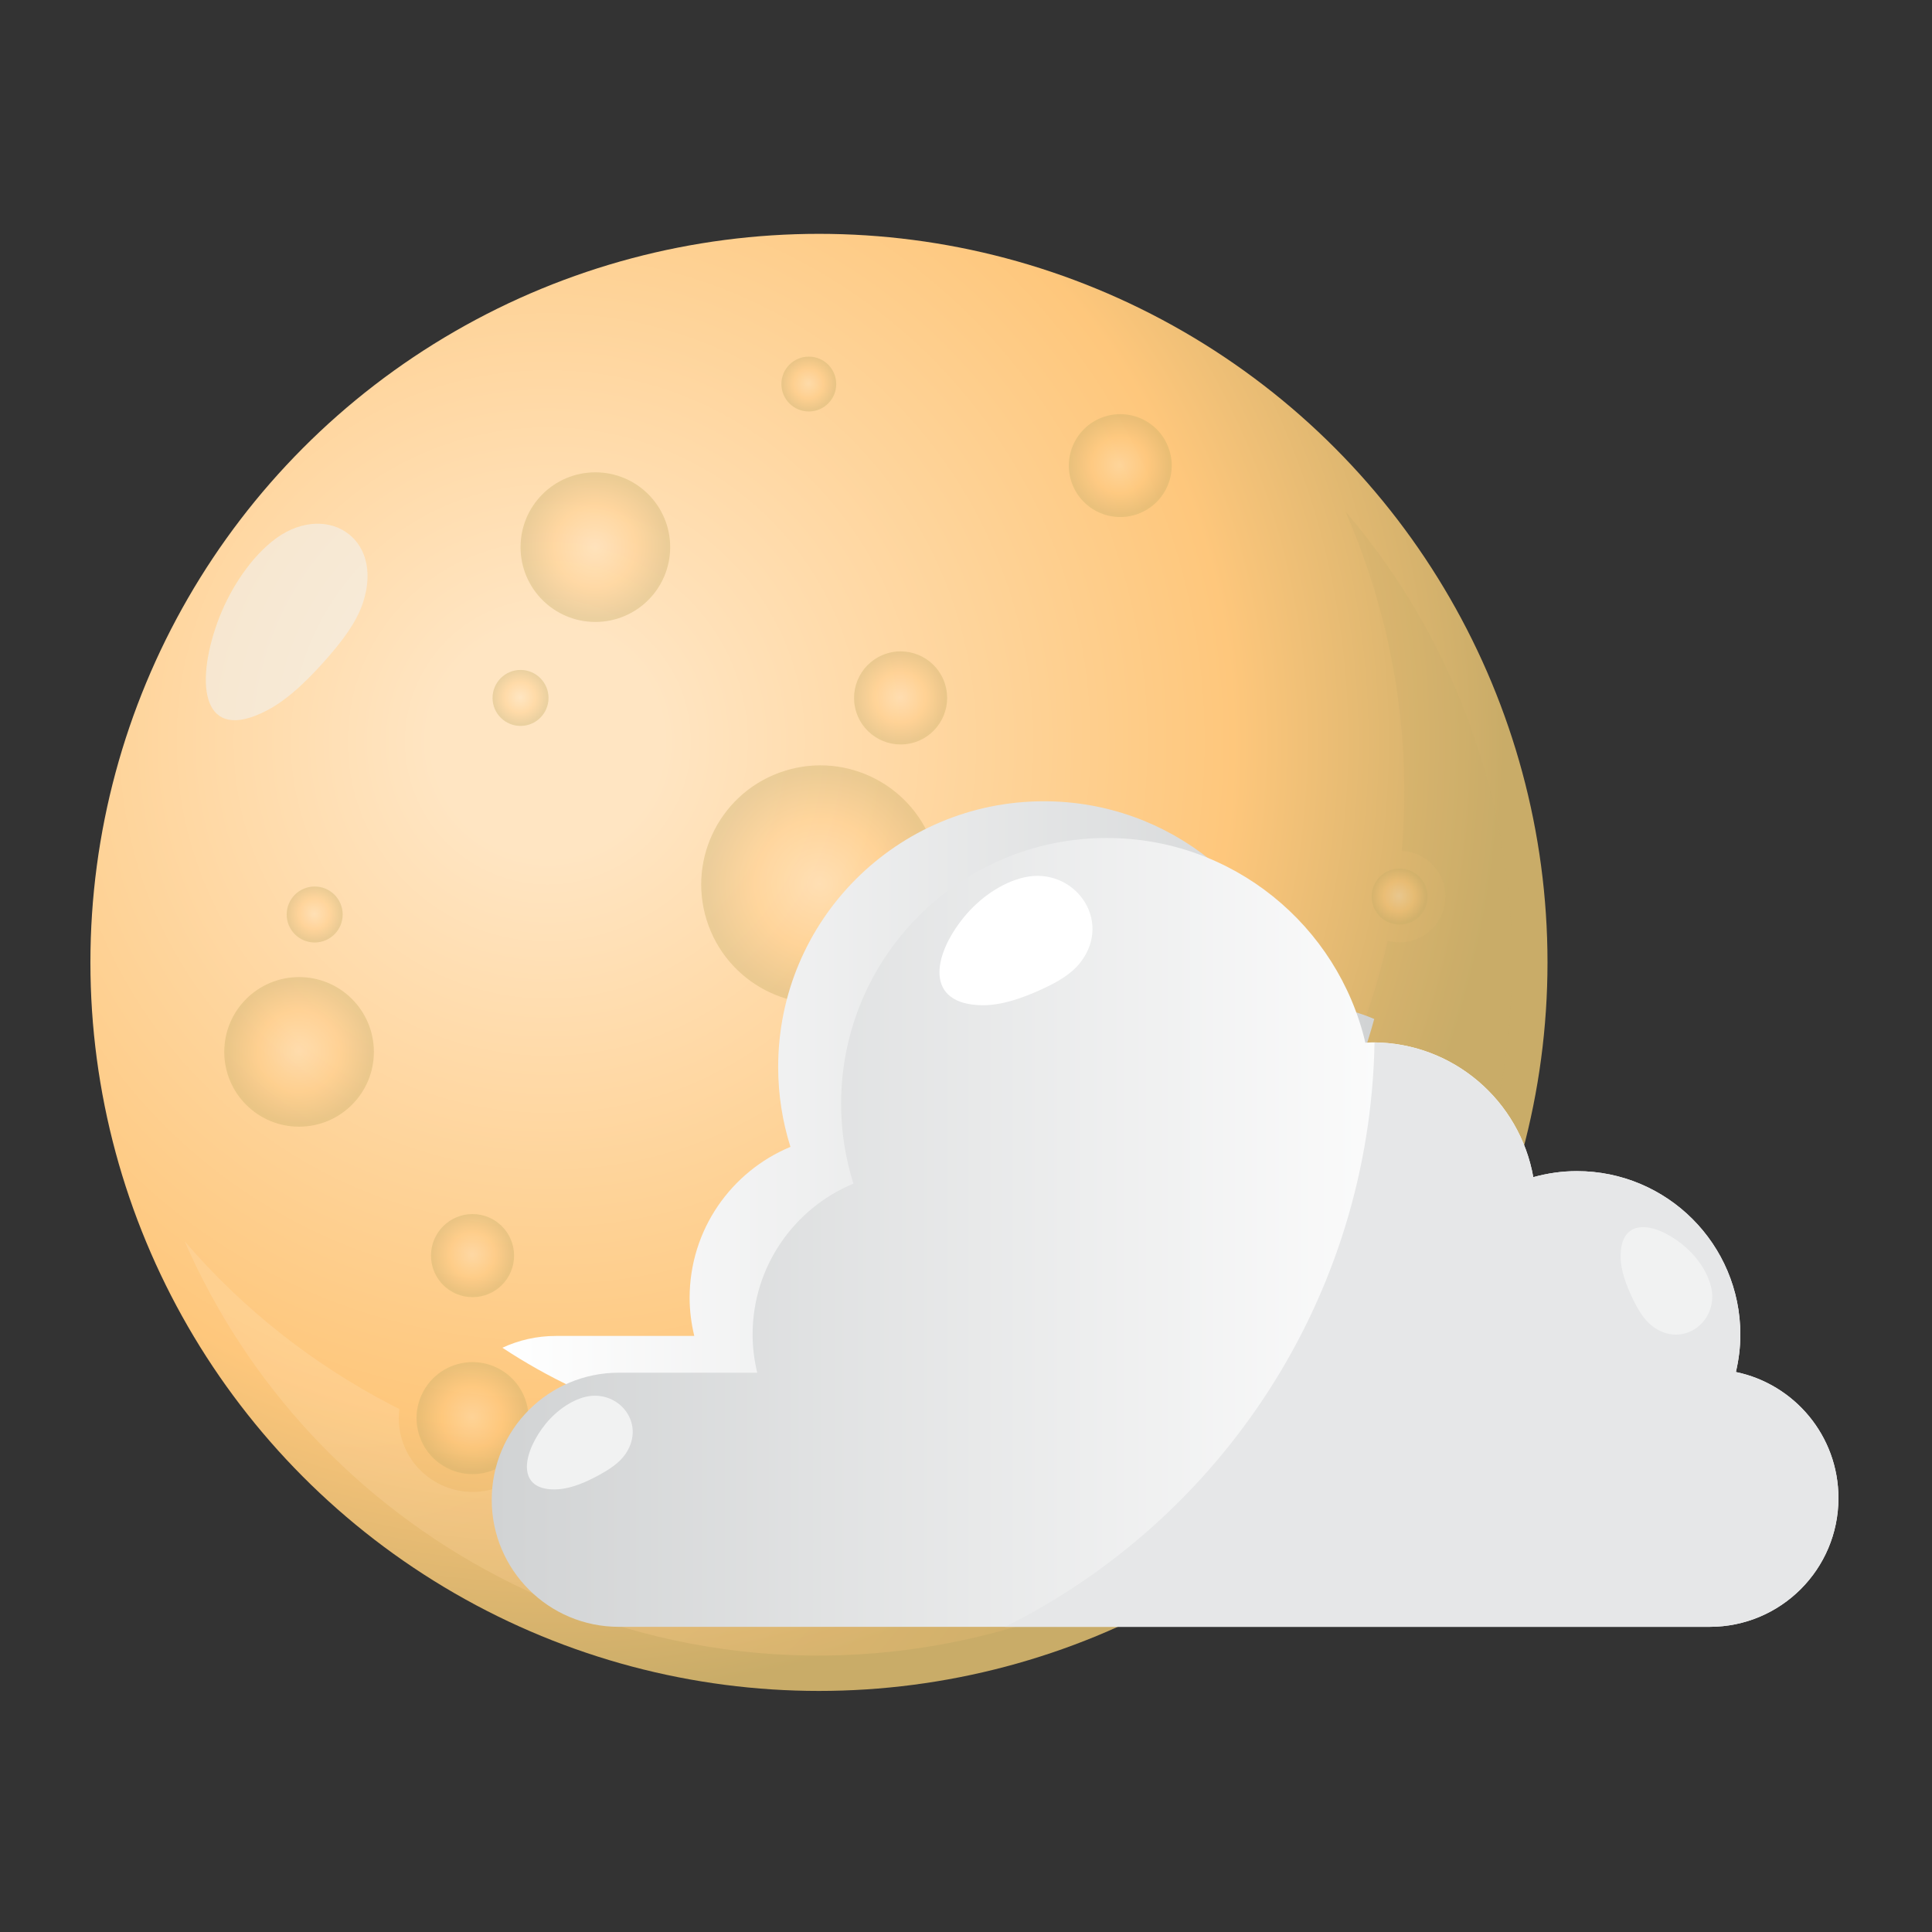 <?xml version="1.0" encoding="utf-8"?>
<!-- Generator: Adobe Illustrator 16.0.0, SVG Export Plug-In . SVG Version: 6.00 Build 0)  -->
<!DOCTYPE svg PUBLIC "-//W3C//DTD SVG 1.1//EN" "http://www.w3.org/Graphics/SVG/1.1/DTD/svg11.dtd">
<svg version="1.1" id="Layer_1" xmlns="http://www.w3.org/2000/svg" xmlns:xlink="http://www.w3.org/1999/xlink" x="0px" y="0px"
	 width="200px" height="200px" viewBox="0 0 200 200" enable-background="new 0 0 200 200" xml:space="preserve">
<rect x="0" y="0" width="200" height="200" fill="#333333" stroke="none"/>
<g id="XMLID_1164_">
	<g id="XMLID_7_">
		
			<radialGradient id="XMLID_28_" cx="17.652" cy="332.846" r="103.862" gradientTransform="matrix(1 -7.000000e-004 7.000000e-004 1 38.83 -256.07)" gradientUnits="userSpaceOnUse">
			<stop  offset="0.114" style="stop-color:#FFE5C2"/>
			<stop  offset="0.683" style="stop-color:#FEC77C"/>
			<stop  offset="0.953" style="stop-color:#C9AC68"/>
		</radialGradient>
		<circle id="XMLID_26_" fill="url(#XMLID_28_)" cx="84.778" cy="99.626" r="75.419"/>
		
			<radialGradient id="XMLID_29_" cx="49.374" cy="343.624" r="12.333" gradientTransform="matrix(0.954 -0.299 0.299 0.954 -64.966 -221.553)" gradientUnits="userSpaceOnUse">
			<stop  offset="0" style="stop-color:#FFE5C2"/>
			<stop  offset="0.548" style="stop-color:#FEC77C"/>
			<stop  offset="0.953" style="stop-color:#C9AC68"/>
		</radialGradient>
		<path id="XMLID_25_" opacity="0.37" fill="url(#XMLID_29_)" d="M96.693,87.875c2.039,6.5-1.578,13.422-8.08,15.459
			c-6.5,2.037-13.421-1.582-15.458-8.081c-2.037-6.5,1.579-13.419,8.08-15.456C87.735,77.757,94.657,81.375,96.693,87.875z"/>
		
			<radialGradient id="XMLID_30_" cx="129.728" cy="391.576" r="15.489" gradientTransform="matrix(0.894 -0.28 0.284 0.907 -103.648 -202.583)" gradientUnits="userSpaceOnUse">
			<stop  offset="0" style="stop-color:#FFE5C2"/>
			<stop  offset="0.548" style="stop-color:#FEC77C"/>
			<stop  offset="0.953" style="stop-color:#C9AC68"/>
		</radialGradient>
		<path id="XMLID_24_" opacity="0.37" fill="url(#XMLID_30_)" d="M142.032,117.615c2.431,7.756-1.799,15.988-9.446,18.385
			c-7.647,2.398-15.82-1.945-18.251-9.705c-2.431-7.756,1.798-15.984,9.447-18.383C131.431,105.516,139.601,109.859,142.032,117.615
			z"/>
		
			<radialGradient id="XMLID_31_" cx="81.013" cy="425.817" r="3.656" gradientTransform="matrix(0.894 -0.28 0.284 0.907 -103.648 -202.583)" gradientUnits="userSpaceOnUse">
			<stop  offset="0" style="stop-color:#FFE5C2"/>
			<stop  offset="0.548" style="stop-color:#FEC77C"/>
			<stop  offset="0.953" style="stop-color:#C9AC68"/>
		</radialGradient>
		<path id="XMLID_23_" opacity="0.37" fill="url(#XMLID_31_)" d="M93.069,159.771c0.574,1.832-0.425,3.773-2.228,4.342
			c-1.806,0.566-3.734-0.459-4.308-2.289c-0.574-1.832,0.425-3.773,2.229-4.342C90.568,156.92,92.495,157.941,93.069,159.771z"/>
		
			<radialGradient id="XMLID_32_" cx="-7.304" cy="344.015" r="7.745" gradientTransform="matrix(0.954 -0.299 0.299 0.954 -64.966 -221.553)" gradientUnits="userSpaceOnUse">
			<stop  offset="0" style="stop-color:#FFE5C2"/>
			<stop  offset="0.548" style="stop-color:#FEC77C"/>
			<stop  offset="0.953" style="stop-color:#C9AC68"/>
		</radialGradient>
		<circle id="XMLID_22_" opacity="0.37" fill="url(#XMLID_32_)" cx="30.959" cy="108.89" r="7.744"/>
		
			<radialGradient id="XMLID_33_" cx="63.078" cy="327.677" r="4.817" gradientTransform="matrix(0.954 -0.299 0.299 0.954 -64.966 -221.553)" gradientUnits="userSpaceOnUse">
			<stop  offset="0" style="stop-color:#FFE5C2"/>
			<stop  offset="0.548" style="stop-color:#FEC77C"/>
			<stop  offset="0.953" style="stop-color:#C9AC68"/>
		</radialGradient>
		<path id="XMLID_21_" opacity="0.37" fill="url(#XMLID_33_)" d="M97.827,70.806c0.797,2.541-0.615,5.243-3.155,6.041
			c-2.54,0.794-5.241-0.62-6.038-3.157c-0.796-2.537,0.618-5.243,3.155-6.037C94.329,66.854,97.033,68.268,97.827,70.806z"/>
		
			<radialGradient id="XMLID_34_" cx="37.594" cy="303.329" r="7.745" gradientTransform="matrix(0.954 -0.299 0.299 0.954 -64.966 -221.553)" gradientUnits="userSpaceOnUse">
			<stop  offset="0" style="stop-color:#FFE5C2"/>
			<stop  offset="0.548" style="stop-color:#FEC77C"/>
			<stop  offset="0.953" style="stop-color:#C9AC68"/>
		</radialGradient>
		<circle id="XMLID_20_" opacity="0.37" fill="url(#XMLID_34_)" cx="61.632" cy="56.639" r="7.745"/>
		
			<radialGradient id="XMLID_35_" cx="3.523" cy="369.514" r="4.301" gradientTransform="matrix(0.954 -0.299 0.299 0.954 -64.966 -221.553)" gradientUnits="userSpaceOnUse">
			<stop  offset="0" style="stop-color:#FFE5C2"/>
			<stop  offset="0.548" style="stop-color:#FEC77C"/>
			<stop  offset="0.953" style="stop-color:#C9AC68"/>
		</radialGradient>
		<circle id="XMLID_19_" opacity="0.37" fill="url(#XMLID_35_)" cx="48.917" cy="129.981" r="4.301"/>
		
			<radialGradient id="XMLID_36_" cx="-1.508" cy="385.563" r="5.796" gradientTransform="matrix(0.954 -0.299 0.299 0.954 -64.966 -221.553)" gradientUnits="userSpaceOnUse">
			<stop  offset="0" style="stop-color:#FFE5C2"/>
			<stop  offset="0.548" style="stop-color:#FEC77C"/>
			<stop  offset="0.953" style="stop-color:#C9AC68"/>
		</radialGradient>
		<path id="XMLID_18_" opacity="0.37" fill="url(#XMLID_36_)" d="M54.448,145.068c0.958,3.057-0.742,6.307-3.797,7.266
			c-3.054,0.957-6.305-0.74-7.263-3.797c-0.959-3.055,0.742-6.307,3.796-7.266C50.238,140.316,53.491,142.018,54.448,145.068z"/>
		
			<radialGradient id="XMLID_37_" cx="-1.509" cy="330.931" r="2.898" gradientTransform="matrix(0.954 -0.299 0.299 0.954 -64.966 -221.553)" gradientUnits="userSpaceOnUse">
			<stop  offset="0" style="stop-color:#FFE5C2"/>
			<stop  offset="0.548" style="stop-color:#FEC77C"/>
			<stop  offset="0.953" style="stop-color:#C9AC68"/>
		</radialGradient>
		<circle id="XMLID_17_" opacity="0.37" fill="url(#XMLID_37_)" cx="32.576" cy="94.67" r="2.898"/>
		
			<radialGradient id="XMLID_38_" cx="25.533" cy="315.907" r="2.898" gradientTransform="matrix(0.954 -0.299 0.299 0.954 -64.966 -221.553)" gradientUnits="userSpaceOnUse">
			<stop  offset="0" style="stop-color:#FFE5C2"/>
			<stop  offset="0.548" style="stop-color:#FEC77C"/>
			<stop  offset="0.953" style="stop-color:#C9AC68"/>
		</radialGradient>
		<circle id="XMLID_16_" opacity="0.37" fill="url(#XMLID_38_)" cx="53.886" cy="72.25" r="2.898"/>
		
			<radialGradient id="XMLID_39_" cx="106.221" cy="362.751" r="2.897" gradientTransform="matrix(0.954 -0.299 0.299 0.954 -64.966 -221.553)" gradientUnits="userSpaceOnUse">
			<stop  offset="0" style="stop-color:#FFE5C2"/>
			<stop  offset="0.548" style="stop-color:#FEC77C"/>
			<stop  offset="0.953" style="stop-color:#C9AC68"/>
		</radialGradient>
		<circle id="XMLID_15_" opacity="0.37" fill="url(#XMLID_39_)" cx="144.889" cy="92.814" r="2.898"/>
		
			<radialGradient id="XMLID_40_" cx="91.969" cy="311.527" r="5.325" gradientTransform="matrix(0.954 -0.299 0.299 0.954 -64.966 -221.553)" gradientUnits="userSpaceOnUse">
			<stop  offset="0" style="stop-color:#FFE5C2"/>
			<stop  offset="0.548" style="stop-color:#FEC77C"/>
			<stop  offset="0.953" style="stop-color:#C9AC68"/>
		</radialGradient>
		<path id="XMLID_14_" opacity="0.37" fill="url(#XMLID_40_)" d="M121.05,46.603c0.882,2.807-0.681,5.796-3.485,6.675
			c-2.808,0.882-5.797-0.683-6.677-3.486c-0.878-2.807,0.685-5.796,3.489-6.674C117.183,42.235,120.172,43.8,121.05,46.603z"/>
		
			<radialGradient id="XMLID_41_" cx="46.823" cy="403.078" r="5.326" gradientTransform="matrix(0.954 -0.299 0.299 0.954 -64.966 -221.553)" gradientUnits="userSpaceOnUse">
			<stop  offset="0" style="stop-color:#FFE5C2"/>
			<stop  offset="0.548" style="stop-color:#FEC77C"/>
			<stop  offset="0.953" style="stop-color:#C9AC68"/>
		</radialGradient>
		<circle id="XMLID_13_" opacity="0.37" fill="url(#XMLID_41_)" cx="100.274" cy="149.059" r="5.326"/>
		
			<radialGradient id="XMLID_42_" cx="63.73" cy="293.829" r="2.839" gradientTransform="matrix(0.954 -0.299 0.299 0.954 -64.966 -221.553)" gradientUnits="userSpaceOnUse">
			<stop  offset="0" style="stop-color:#FFE5C2"/>
			<stop  offset="0.548" style="stop-color:#FEC77C"/>
			<stop  offset="0.953" style="stop-color:#C9AC68"/>
		</radialGradient>
		<circle id="XMLID_12_" opacity="0.37" fill="url(#XMLID_42_)" cx="83.729" cy="39.757" r="2.839"/>
		
			<radialGradient id="XMLID_43_" cx="-6.681" cy="360.38" r="103.732" gradientTransform="matrix(0.954 -0.299 0.299 0.954 -64.966 -221.553)" gradientUnits="userSpaceOnUse">
			<stop  offset="0.114" style="stop-color:#FFE5C2"/>
			<stop  offset="0.683" style="stop-color:#FEC77C"/>
			<stop  offset="0.953" style="stop-color:#C9AC68"/>
		</radialGradient>
		<path id="XMLID_9_" opacity="0.25" fill="url(#XMLID_43_)" d="M139.28,52.945c1.05,2.401,1.979,4.868,2.773,7.406
			c2.855,9.107,3.858,18.498,3.049,27.73c1.934,0.088,3.699,1.362,4.312,3.314c0.782,2.496-0.612,5.163-3.106,5.943
			c-0.896,0.28-1.811,0.276-2.654,0.049c-0.97,4.323-2.353,8.575-4.134,12.711c1.918,1.865,3.416,4.225,4.273,6.963
			c2.731,8.715-2.047,18-10.654,20.699c-4.464,1.398-9.093,0.752-12.897-1.408c-4.179,3.574-8.776,6.658-13.715,9.199
			c0.24,0.422,0.438,0.877,0.59,1.361c1.184,3.771-0.924,7.805-4.696,8.986c-3.773,1.184-7.805-0.924-8.988-4.695
			c-0.044-0.145-0.083-0.285-0.117-0.428c-12.612,3.611-25.704,3.699-38.121,0.375c-0.935,1.35-2.305,2.414-3.99,2.943
			c-4.021,1.26-8.318-0.988-9.578-5.006c-0.337-1.078-0.421-2.176-0.289-3.23c-0.317-0.16-0.635-0.318-0.952-0.482
			c-8.232-4.305-15.409-10.039-21.276-16.887c6.517,14.906,17.82,27.061,32.443,34.705c16.98,8.877,36.398,10.605,54.68,4.875
			c18.282-5.732,33.238-18.238,42.114-35.217c8.874-16.982,10.604-36.4,4.875-54.684C150.27,68.751,145.514,60.222,139.28,52.945z
			 M91.393,165.873c-2.773,0.867-5.743-0.699-6.62-3.5c-0.877-2.797,0.665-5.779,3.439-6.65c2.772-0.867,5.742,0.699,6.618,3.5
			C95.708,162.02,94.165,165.004,91.393,165.873z"/>
		<path id="XMLID_8_" opacity="0.56" fill="#F1F2F2" d="M28.125,56.078c5.323-4.354,11.774-0.609,9.429,6.374
			c-0.667,1.984-2.1,3.847-3.528,5.499c-1.974,2.275-4.154,4.435-6.417,5.607c-6.601,3.427-7.484-2.534-5.094-9.142
			C23.636,61.317,25.644,58.107,28.125,56.078z"/>
	</g>
	<g>
		<linearGradient id="XMLID_44_" gradientUnits="userSpaceOnUse" x1="52.009" y1="116.14" x2="142.26" y2="116.14">
			<stop  offset="0" style="stop-color:#FFFFFF"/>
			<stop  offset="1" style="stop-color:#D1D3D4"/>
		</linearGradient>
		<path id="XMLID_6_" fill="url(#XMLID_44_)" d="M52.009,139.518c9.401,6.203,20.663,9.814,32.769,9.814
			c27.461,0,50.579-18.578,57.482-43.848c-2.054-0.889-4.316-1.383-6.698-1.383c-0.249,0-0.49,0.027-0.735,0.039
			c-2.853-12.149-13.75-21.193-26.769-21.193c-15.189,0-27.502,12.313-27.502,27.5c0,2.887,0.446,5.666,1.271,8.277
			c-6.127,2.545-10.437,8.582-10.437,15.631c0,1.357,0.178,2.674,0.481,3.941H57.542C55.565,138.297,53.691,138.734,52.009,139.518z
			"/>
		<linearGradient id="XMLID_45_" gradientUnits="userSpaceOnUse" x1="50.903" y1="127.579" x2="151.931" y2="127.579">
			<stop  offset="0" style="stop-color:#D1D3D4"/>
			<stop  offset="1" style="stop-color:#FFFFFF"/>
		</linearGradient>
		<path id="XMLID_5_" fill="url(#XMLID_45_)" d="M179.698,142.031c0.292-1.246,0.462-2.537,0.462-3.871
			c0-9.35-7.576-16.926-16.925-16.926c-1.564,0-3.069,0.227-4.508,0.625c-1.407-7.926-8.315-13.953-16.647-13.953
			c-0.249,0-0.49,0.027-0.737,0.037c-2.853-12.147-13.749-21.195-26.766-21.195c-15.19,0-27.505,12.313-27.505,27.504
			c0,2.883,0.448,5.662,1.271,8.277c-6.125,2.545-10.435,8.582-10.435,15.631c0,1.357,0.177,2.674,0.481,3.941H64.06
			c-7.266,0-13.157,5.891-13.157,13.156l0,0c0,7.266,5.891,13.152,13.157,13.152h17.302h48.886h46.739
			c7.36,0,13.328-5.963,13.328-13.328l0,0C190.315,148.652,185.758,143.283,179.698,142.031z"/>
		<path id="XMLID_4_" fill="#E6E7E8" d="M179.698,142.031c0.292-1.246,0.462-2.537,0.462-3.871c0-9.35-7.576-16.926-16.925-16.926
			c-1.564,0-3.069,0.227-4.508,0.625c-1.395-7.859-8.2-13.85-16.436-13.949c-0.488,26.516-15.931,49.373-38.248,60.5h26.204h46.739
			c7.36,0,13.328-5.963,13.328-13.328l0,0C190.315,148.652,185.758,143.283,179.698,142.031z"/>
		<path id="XMLID_3_" fill="#F1F2F2" d="M177.115,133.15c0.911,3.584-2.881,6.525-6.032,4.156c-0.896-0.67-1.518-1.744-2.023-2.779
			c-0.696-1.432-1.273-2.959-1.295-4.375c-0.06-4.137,3.42-3.693,6.354-1.359C175.494,129.887,176.689,131.482,177.115,133.15z"/>
		<path id="XMLID_2_" fill="#F1F2F2" d="M60.311,144.68c3.535-1.088,6.659,2.553,4.452,5.818c-0.627,0.928-1.666,1.602-2.678,2.158
			c-1.393,0.768-2.889,1.422-4.305,1.512c-4.128,0.264-3.858-3.23-1.673-6.277C57.131,146.461,58.664,145.188,60.311,144.68z"/>
		<path id="XMLID_1_" fill="#FFFFFF" d="M106.042,90.822c5.098-1.151,9.214,4.396,5.807,8.802c-0.966,1.253-2.495,2.092-3.977,2.772
			c-2.04,0.938-4.215,1.697-6.228,1.666c-5.872-0.094-5.189-5.047-1.834-9.146C101.384,92.999,103.662,91.358,106.042,90.822z"/>
	</g>
</g>
</svg>
